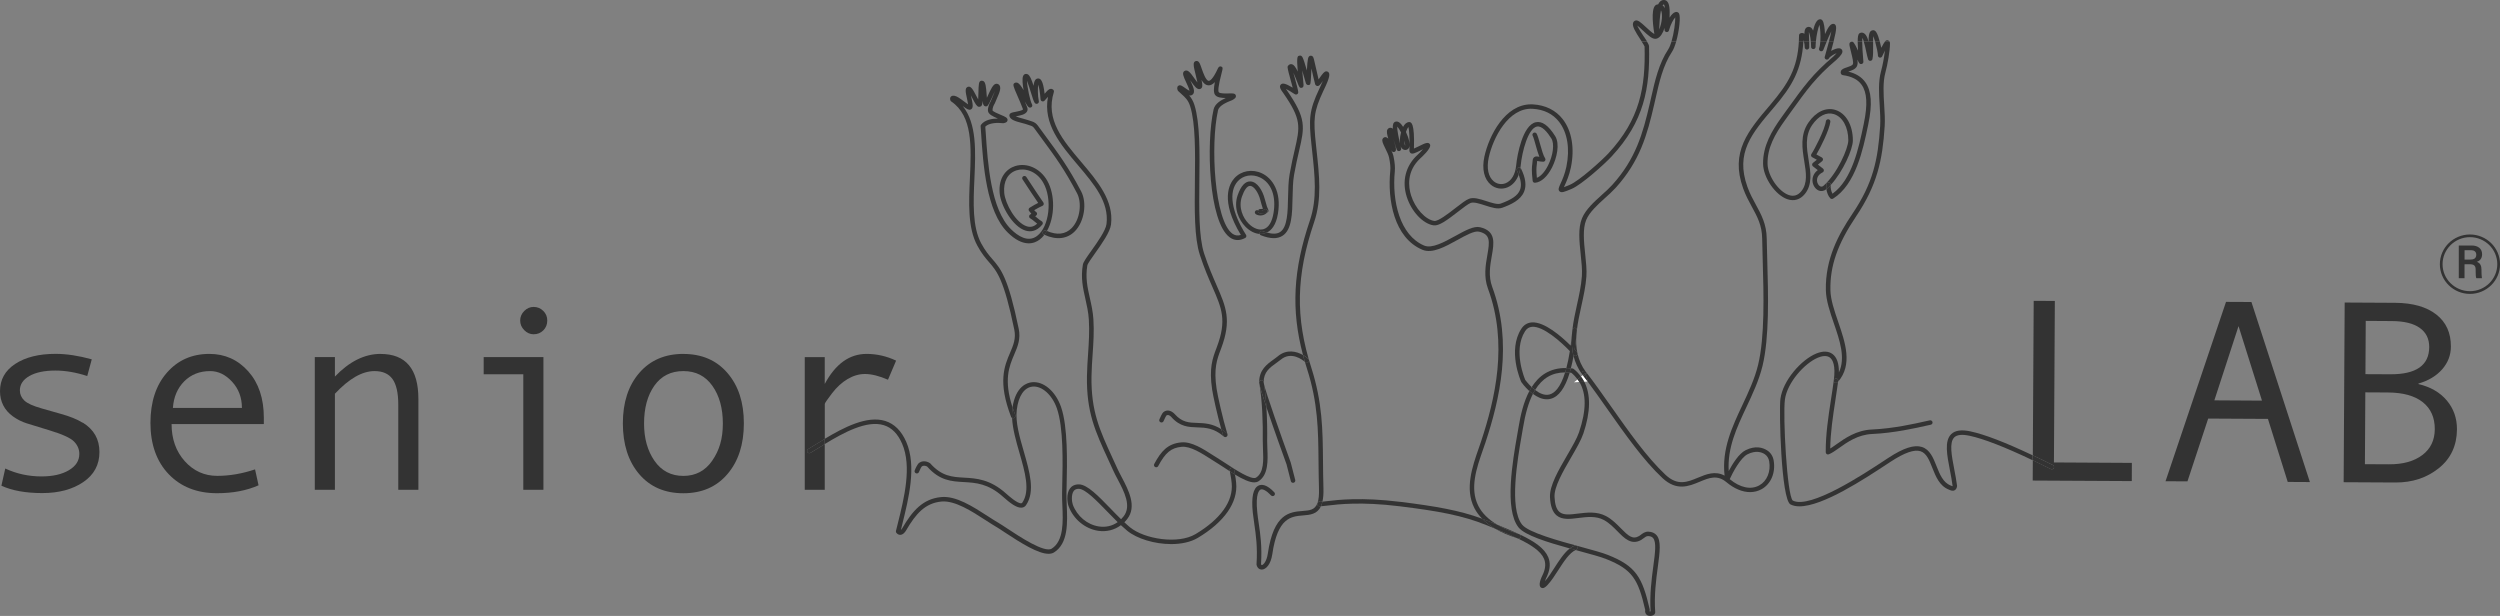 <svg width="207" height="51" viewBox="0 0 207 51" fill="none" xmlns="http://www.w3.org/2000/svg">
<rect x="0" y="0" width="207" height="51" fill="#808080" stroke="none"/>
<g clip-path="url(#clip0_137_291)">
<path d="M130.772 31.632C130.728 31.558 130.677 31.488 130.623 31.417C130.527 31.494 130.432 31.571 130.327 31.655C130.487 31.645 130.633 31.639 130.769 31.628L130.772 31.632Z" fill="white"/>
<path d="M130.908 31.185C131.007 31.32 131.099 31.457 131.177 31.608C131.269 31.601 131.36 31.598 131.456 31.591C131.32 31.41 131.187 31.236 131.054 31.064C131.003 31.105 130.952 31.145 130.905 31.185H130.908Z" fill="white"/>
<path d="M6.847 35.004C6.385 34.719 5.786 34.474 5.052 34.273L3.461 33.82C2.733 33.615 2.251 33.397 2.009 33.158C1.768 32.923 1.645 32.648 1.645 32.329C1.645 31.829 1.911 31.43 2.438 31.131C2.965 30.833 3.678 30.682 4.586 30.682C5.412 30.682 6.293 30.833 7.224 31.135L7.598 29.752C6.5 29.45 5.504 29.299 4.607 29.299C3.216 29.299 2.104 29.577 1.261 30.131C0.418 30.685 0 31.44 0 32.386C0 32.823 0.092 33.215 0.272 33.568C0.452 33.92 0.717 34.222 1.067 34.474C1.418 34.726 1.795 34.92 2.2 35.048C2.604 35.175 3.24 35.373 4.1 35.632C5.168 35.954 5.847 36.266 6.136 36.565C6.425 36.864 6.568 37.203 6.568 37.582C6.568 38.146 6.279 38.595 5.698 38.938C5.117 39.28 4.365 39.448 3.437 39.448C2.37 39.448 1.367 39.23 0.435 38.793L0.116 40.216C1.006 40.626 2.135 40.827 3.502 40.827C4.868 40.827 6.007 40.522 6.898 39.914C7.789 39.307 8.234 38.478 8.234 37.431C8.234 36.897 8.118 36.427 7.887 36.021C7.656 35.618 7.309 35.273 6.847 34.987V35.004Z" fill="#333333"/>
<path d="M17.338 29.303C15.9 29.303 14.727 29.82 13.82 30.857C12.912 31.894 12.457 33.283 12.457 35.028C12.457 36.773 12.963 38.22 13.973 39.267C14.982 40.314 16.315 40.838 17.967 40.838C19.276 40.838 20.425 40.62 21.408 40.183L21.119 38.864C20.045 39.224 19.001 39.401 17.988 39.401C16.927 39.401 16.03 38.999 15.302 38.19C14.575 37.381 14.207 36.354 14.207 35.112H21.846V34.595C21.846 32.991 21.415 31.709 20.555 30.746C19.695 29.783 18.62 29.303 17.338 29.303ZM14.316 33.773C14.381 32.867 14.697 32.132 15.261 31.568C15.826 31.004 16.543 30.726 17.403 30.726C18.073 30.726 18.678 31.021 19.218 31.608C19.759 32.196 20.031 32.917 20.031 33.776H14.316V33.773Z" fill="#333333"/>
<path d="M31.512 29.303C30.186 29.303 28.928 29.93 27.731 31.179V29.564H26.065V40.553H27.731V32.602C28.901 31.35 29.992 30.726 31.012 30.726C31.689 30.726 32.185 30.947 32.501 31.387C32.817 31.827 32.977 32.535 32.977 33.511V40.556H34.643V33.038C34.643 30.548 33.599 29.306 31.512 29.306V29.303Z" fill="#333333"/>
<path d="M40.048 30.99H43.329V40.555H44.995V29.567H40.048V30.99Z" fill="#333333"/>
<path d="M44.182 25.413C43.89 25.413 43.632 25.524 43.407 25.749C43.183 25.974 43.071 26.239 43.071 26.541C43.071 26.843 43.183 27.108 43.407 27.336C43.632 27.564 43.89 27.678 44.182 27.678C44.502 27.678 44.77 27.571 44.988 27.353C45.206 27.135 45.314 26.863 45.314 26.541C45.314 26.219 45.206 25.967 44.985 25.745C44.764 25.524 44.498 25.413 44.182 25.413Z" fill="#333333"/>
<path d="M56.584 29.303C55.054 29.303 53.834 29.83 52.93 30.88C52.025 31.931 51.573 33.32 51.573 35.052C51.573 36.784 52.022 38.197 52.923 39.254C53.824 40.311 55.044 40.841 56.581 40.841C58.118 40.841 59.331 40.311 60.236 39.25C61.14 38.19 61.592 36.79 61.592 35.052C61.592 33.313 61.14 31.941 60.236 30.887C59.331 29.833 58.114 29.306 56.581 29.306L56.584 29.303ZM58.978 38.139C58.393 38.982 57.597 39.405 56.584 39.405C55.571 39.405 54.769 38.989 54.191 38.156C53.613 37.324 53.328 36.294 53.328 35.072C53.328 33.786 53.613 32.739 54.181 31.934C54.752 31.128 55.551 30.726 56.584 30.726C57.618 30.726 58.41 31.135 58.988 31.951C59.566 32.766 59.852 33.807 59.852 35.072C59.852 36.337 59.559 37.297 58.974 38.139H58.978Z" fill="#333333"/>
<path d="M67.11 37.495C67.021 37.549 66.906 37.519 66.855 37.431C66.804 37.344 66.831 37.23 66.919 37.18C67.137 37.052 67.368 36.908 67.613 36.757C67.831 36.623 68.058 36.481 68.293 36.341V33.444C68.293 33.38 68.49 33.092 68.884 32.575C69.279 32.058 69.71 31.662 70.183 31.384C70.656 31.105 71.135 30.967 71.624 30.967C72.158 30.967 72.794 31.125 73.525 31.441L74.198 29.86C73.406 29.487 72.593 29.303 71.75 29.303C70.333 29.303 69.18 30.132 68.289 31.793V29.568H66.634V40.556H68.289V36.777C68.123 36.878 67.96 36.978 67.807 37.072C67.562 37.223 67.327 37.368 67.11 37.495Z" fill="#333333"/>
<path d="M170.141 24.919L168.39 24.909L168.318 37.7C168.845 37.948 169.393 38.213 169.977 38.508C170.069 38.555 170.107 38.666 170.059 38.757C170.011 38.847 169.899 38.884 169.807 38.837C169.284 38.575 168.794 38.337 168.318 38.109L168.308 39.79L176.512 39.834L176.518 38.327L170.066 38.29L170.141 24.919Z" fill="#333333"/>
<path d="M184.314 24.996L179.306 39.847L181.122 39.857L182.838 34.658L187.785 34.685L189.424 39.904L191.259 39.914L186.418 25.006L184.314 24.996ZM183.348 33.151L185.351 27.003L187.292 33.172L183.348 33.148V33.151Z" fill="#333333"/>
<path d="M200.245 31.802V31.759C201.081 31.517 201.734 31.124 202.213 30.577C202.689 30.03 202.931 29.406 202.934 28.705C202.941 27.56 202.536 26.671 201.72 26.037C200.904 25.402 199.772 25.083 198.317 25.073L194.139 25.05L194.054 39.928L198.338 39.951C199.735 39.958 200.928 39.565 201.928 38.77C202.924 37.974 203.427 36.9 203.437 35.551C203.44 34.632 203.162 33.833 202.597 33.162C202.033 32.49 201.248 32.037 200.245 31.799V31.802ZM195.883 26.57L198.042 26.584C199.062 26.59 199.833 26.778 200.357 27.151C200.881 27.523 201.142 28.054 201.139 28.742C201.132 30.252 200.054 31.004 197.909 30.99L195.859 30.98L195.883 26.573V26.57ZM200.568 37.679C199.884 38.196 198.963 38.451 197.8 38.444L195.815 38.434L195.849 32.487L197.709 32.497C198.977 32.504 199.942 32.772 200.609 33.303C201.275 33.833 201.605 34.581 201.601 35.544C201.594 36.451 201.251 37.166 200.568 37.679Z" fill="#333333"/>
<path d="M205.518 21.05C205.518 20.576 205.161 20.328 204.651 20.328H203.587V23.033H204.063V21.879H204.471C204.858 21.879 204.984 22 204.984 22.335V22.399C204.984 22.714 204.994 22.919 205.035 23.033H205.504C205.477 22.879 205.467 22.647 205.467 22.406V22.342C205.467 21.993 205.361 21.781 205.086 21.681C205.31 21.6 205.518 21.426 205.518 21.05ZM204.511 21.496H204.066V20.714H204.59C204.848 20.714 205.035 20.825 205.035 21.09C205.035 21.416 204.807 21.496 204.511 21.496Z" fill="#333333"/>
<path d="M204.512 19.415C203.138 19.415 202.02 20.519 202.02 21.875C202.02 23.231 203.138 24.335 204.512 24.335C205.885 24.335 207.003 23.231 207.003 21.875C207.003 20.519 205.885 19.415 204.512 19.415ZM204.512 24.11C203.264 24.11 202.244 23.107 202.244 21.875C202.244 20.643 203.26 19.637 204.512 19.637C205.763 19.637 206.776 20.64 206.776 21.875C206.776 23.11 205.759 24.11 204.512 24.11Z" fill="#333333"/>
<path d="M83.962 34.616C83.942 34.622 83.918 34.629 83.894 34.629C83.86 34.629 83.826 34.616 83.799 34.599C83.843 35.512 84.125 36.508 84.407 37.482C84.873 39.099 85.315 40.63 84.649 41.617C84.625 41.65 84.605 41.663 84.567 41.67C84.244 41.707 83.534 41.069 83.296 40.858C81.966 39.67 80.828 39.606 79.825 39.549C78.835 39.492 77.979 39.445 77.016 38.358C76.996 38.344 76.541 38.025 76.119 38.314C75.956 38.425 75.799 38.797 75.738 38.952C75.701 39.046 75.748 39.153 75.847 39.19C75.942 39.227 76.051 39.18 76.088 39.086C76.17 38.878 76.286 38.656 76.333 38.616C76.391 38.576 76.456 38.562 76.517 38.562C76.66 38.562 76.772 38.636 76.768 38.63C77.802 39.801 78.774 39.858 79.804 39.915C80.794 39.972 81.817 40.029 83.048 41.13C83.609 41.63 84.183 42.086 84.615 42.033C84.761 42.016 84.88 41.942 84.962 41.818C85.723 40.69 85.257 39.083 84.768 37.378C84.421 36.18 84.064 34.944 84.19 33.928C84.329 32.783 84.802 32.085 85.489 32.011C86.267 31.931 87.12 32.689 87.511 33.817C88.062 35.401 87.998 38.287 87.953 40.197L87.94 40.865C87.933 41.16 87.95 41.496 87.963 41.848C88.021 43.16 88.093 44.791 87.083 45.426C86.485 45.805 84.401 44.422 83.398 43.758C83.109 43.566 82.864 43.405 82.697 43.308C82.422 43.147 82.119 42.952 81.803 42.748C80.566 41.949 79.162 41.039 77.934 41.157C76.418 41.298 75.548 42.291 74.705 43.741C74.667 43.805 74.63 43.848 74.596 43.872L74.705 43.422C75.242 41.267 75.908 38.583 75.038 36.589C74.637 35.673 74.052 35.089 73.294 34.854C71.788 34.387 69.86 35.391 68.286 36.337V36.77C69.833 35.831 71.764 34.767 73.182 35.206C73.838 35.411 74.334 35.911 74.695 36.737C75.514 38.62 74.865 41.234 74.341 43.335L74.185 43.962C74.171 44.016 74.185 44.077 74.219 44.12C74.341 44.275 74.487 44.288 74.558 44.285C74.796 44.268 74.96 44.026 75.021 43.925C75.827 42.539 76.602 41.653 77.962 41.526C79.063 41.429 80.464 42.328 81.589 43.06C81.912 43.268 82.218 43.466 82.497 43.63C82.66 43.724 82.898 43.882 83.18 44.07C84.564 44.986 85.965 45.855 86.821 45.855C86.995 45.855 87.148 45.818 87.273 45.741C88.467 44.993 88.388 43.241 88.327 41.835C88.314 41.489 88.297 41.163 88.303 40.875L88.317 40.207C88.361 38.27 88.426 35.344 87.855 33.699C87.399 32.391 86.406 31.548 85.441 31.649C85.04 31.689 84.102 31.984 83.836 33.726C83.904 33.934 83.976 34.146 84.064 34.374C84.102 34.468 84.054 34.575 83.955 34.612L83.962 34.616Z" fill="#333333"/>
<path d="M67.61 36.757C67.365 36.908 67.134 37.048 66.916 37.179C66.828 37.233 66.8 37.344 66.852 37.431C66.903 37.518 67.018 37.545 67.106 37.495C67.324 37.364 67.559 37.223 67.803 37.072C67.96 36.975 68.123 36.877 68.286 36.777V36.344C68.052 36.485 67.824 36.626 67.606 36.76L67.61 36.757Z" fill="#333333"/>
<path d="M86.359 19.184C86.403 19.094 86.515 19.053 86.607 19.097C86.634 19.11 86.658 19.117 86.685 19.131C87.335 17.986 87.396 16.133 86.695 14.932C86.114 13.935 85.03 13.448 84.057 13.751C83.36 13.969 82.653 14.674 82.772 16.003C82.861 16.996 83.826 18.771 84.924 19.097C85.285 19.204 85.811 19.201 86.305 18.593C86.338 18.55 86.352 18.496 86.342 18.442C86.332 18.389 86.298 18.345 86.25 18.318C86.121 18.248 86.016 18.154 85.9 18.06C85.839 18.009 85.778 17.956 85.713 17.905C85.727 17.895 85.747 17.882 85.778 17.862C85.832 17.828 85.866 17.771 85.869 17.707C85.873 17.644 85.839 17.583 85.784 17.55C85.716 17.506 85.682 17.462 85.635 17.402C86.005 17.18 86.311 17.046 86.315 17.043C86.366 17.02 86.403 16.979 86.417 16.925C86.43 16.872 86.424 16.818 86.393 16.771C86.383 16.758 85.427 15.358 84.982 14.657C84.928 14.569 84.812 14.546 84.724 14.596C84.635 14.65 84.608 14.764 84.666 14.851C85.019 15.409 85.689 16.399 85.961 16.801C85.791 16.885 85.533 17.023 85.254 17.201C85.206 17.231 85.176 17.281 85.169 17.335C85.162 17.389 85.183 17.446 85.22 17.486C85.264 17.53 85.295 17.57 85.325 17.61C85.346 17.637 85.366 17.664 85.393 17.694C85.38 17.711 85.359 17.724 85.302 17.761C85.244 17.795 85.21 17.855 85.21 17.922C85.21 17.986 85.247 18.05 85.305 18.08C85.434 18.151 85.54 18.244 85.655 18.338C85.727 18.399 85.794 18.459 85.876 18.516C85.621 18.761 85.342 18.835 85.036 18.744C84.108 18.469 83.231 16.868 83.15 15.969C83.065 15.026 83.449 14.328 84.173 14.103C84.829 13.898 85.798 14.127 86.373 15.113C87.154 16.452 86.889 18.768 85.869 19.537C85.121 20.1 84.278 19.543 83.704 18.973C82.041 17.328 81.786 13.529 81.62 11.015L81.582 10.488C81.892 10.159 82.629 10.149 83.031 10.2C83.048 10.2 83.068 10.2 83.085 10.2C83.18 10.183 83.401 10.146 83.425 9.958C83.449 9.753 83.238 9.666 82.854 9.505C82.663 9.424 82.222 9.24 82.181 9.143C82.164 8.951 82.29 8.69 82.341 8.609C82.354 8.592 82.368 8.572 82.374 8.552C82.419 8.428 82.483 8.283 82.548 8.139C82.762 7.659 82.983 7.166 82.65 6.968C82.585 6.931 82.51 6.921 82.439 6.944C82.225 7.011 82.058 7.334 81.756 8.005C81.742 8.032 81.728 8.062 81.715 8.092C81.708 8.022 81.705 7.951 81.698 7.887C81.644 7.152 81.606 6.84 81.439 6.723C81.395 6.693 81.293 6.672 81.239 6.686C81.042 6.736 81.028 6.934 81.011 7.756C81.008 7.901 81.004 8.079 80.994 8.233C80.943 8.142 80.896 8.045 80.851 7.968C80.566 7.421 80.396 7.089 80.127 7.193C79.876 7.29 79.951 7.636 80.066 8.156C80.097 8.297 80.141 8.502 80.161 8.643C80.063 8.575 79.933 8.481 79.835 8.408C79.468 8.132 79.209 7.951 79.012 7.928C78.883 7.911 78.784 7.941 78.72 8.018C78.631 8.129 78.676 8.26 78.696 8.314C78.71 8.351 78.733 8.384 78.767 8.404C80.542 9.612 80.426 12.126 80.307 14.791C80.216 16.791 80.124 18.862 80.919 20.332C81.28 21 81.603 21.372 81.888 21.701C82.551 22.466 83.126 23.128 83.983 27.293C84.135 28.034 83.904 28.578 83.636 29.206C83.173 30.283 82.599 31.622 83.721 34.522C83.738 34.562 83.765 34.592 83.799 34.612C83.789 34.371 83.789 34.132 83.816 33.901C83.823 33.844 83.833 33.794 83.84 33.743C83.092 31.438 83.561 30.333 83.979 29.35C84.261 28.695 84.526 28.075 84.35 27.222C83.472 22.963 82.871 22.268 82.174 21.463C81.888 21.134 81.593 20.792 81.249 20.161C80.501 18.778 80.593 16.761 80.681 14.811C80.783 12.559 80.889 10.24 79.716 8.783C80.049 9.028 80.205 9.126 80.355 9.075C80.63 8.985 80.545 8.606 80.43 8.079C80.416 8.025 80.403 7.961 80.389 7.897C80.437 7.981 80.481 8.069 80.518 8.139C80.76 8.606 80.875 8.814 81.045 8.844C81.103 8.851 81.191 8.83 81.236 8.794C81.31 8.73 81.341 8.629 81.358 8.351C81.392 8.653 81.439 8.773 81.582 8.804C81.776 8.847 81.851 8.686 82.092 8.156C82.171 7.988 82.286 7.73 82.388 7.538C82.334 7.689 82.255 7.867 82.201 7.988C82.133 8.136 82.069 8.283 82.021 8.414C81.905 8.582 81.779 8.934 81.803 9.18C81.831 9.465 82.225 9.646 82.626 9.817C82.184 9.817 81.548 9.904 81.232 10.327C81.205 10.361 81.195 10.405 81.195 10.448L81.236 11.046C81.406 13.613 81.664 17.496 83.428 19.241C84.727 20.527 85.652 20.168 86.087 19.835C86.226 19.728 86.356 19.597 86.471 19.446C86.461 19.439 86.451 19.439 86.437 19.433C86.345 19.389 86.305 19.278 86.349 19.188L86.359 19.184Z" fill="#333333"/>
<path d="M83.799 34.599C83.829 34.615 83.86 34.629 83.894 34.629C83.918 34.629 83.938 34.626 83.962 34.615C84.057 34.579 84.108 34.471 84.071 34.377C83.982 34.149 83.911 33.938 83.843 33.73C83.836 33.783 83.826 33.834 83.819 33.887C83.792 34.115 83.789 34.354 83.802 34.599H83.799Z" fill="#333333"/>
<path d="M101.508 36.183C101.508 36.183 101.515 36.179 101.519 36.176C101.498 36.183 101.477 36.19 101.453 36.19C101.471 36.19 101.491 36.19 101.508 36.183Z" fill="#333333"/>
<path d="M104.544 19.144C104.669 19.191 104.782 19.224 104.894 19.254C105.251 19.087 105.649 18.674 105.812 17.704C106.124 15.841 105.332 14.75 104.489 14.351C103.687 13.972 102.772 14.133 102.211 14.75C101.786 15.217 101.008 16.596 102.742 19.452C102.487 19.54 102.256 19.503 102.038 19.345C100.559 18.247 100.206 12.005 100.852 9.139C100.947 8.716 101.606 8.458 102.038 8.286C102.184 8.203 102.381 8.092 102.327 7.904C102.273 7.719 102.075 7.726 101.749 7.736C101.508 7.743 101.005 7.76 100.913 7.632C100.855 7.545 100.848 7.189 101.164 5.991C101.246 5.682 101.277 5.565 101.107 5.508C101.045 5.487 100.93 5.477 100.848 5.652C100.403 6.629 100.155 6.702 100.076 6.692C99.845 6.682 99.611 5.994 99.495 5.665C99.362 5.279 99.305 5.122 99.169 5.065C99.131 5.048 99.06 5.044 99.019 5.054C98.737 5.125 98.822 5.471 99.009 6.226C99.053 6.41 99.114 6.649 99.148 6.833C99.063 6.726 98.968 6.592 98.897 6.491C98.584 6.048 98.336 5.699 98.067 5.883C97.85 6.031 97.992 6.337 98.207 6.8C98.302 7.001 98.468 7.357 98.489 7.518C98.387 7.474 98.217 7.35 98.125 7.286C97.88 7.108 97.717 6.994 97.564 7.105C97.421 7.209 97.486 7.397 97.51 7.468C97.52 7.494 97.534 7.521 97.557 7.541C97.642 7.625 97.727 7.699 97.809 7.773C98.132 8.062 98.387 8.29 98.547 8.803C98.992 10.226 98.965 12.626 98.938 14.948C98.91 17.382 98.883 19.684 99.346 21.097C99.703 22.194 100.066 23.027 100.386 23.758C101.164 25.534 101.589 26.514 100.76 28.725L100.716 28.843C100.41 29.645 100.097 30.477 100.365 32.256C100.44 32.76 100.767 34.263 101.12 35.535C101.27 35.629 101.419 35.736 101.576 35.871C101.61 35.898 101.627 35.938 101.634 35.978C101.634 35.971 101.634 35.965 101.634 35.958C101.229 34.622 100.821 32.766 100.736 32.202C100.478 30.518 100.777 29.732 101.066 28.97L101.11 28.853C101.994 26.504 101.518 25.416 100.729 23.611C100.413 22.886 100.053 22.063 99.699 20.983C99.257 19.623 99.284 17.247 99.308 14.952C99.335 12.602 99.362 10.173 98.9 8.696C98.788 8.344 98.635 8.099 98.462 7.897C98.56 7.917 98.652 7.907 98.734 7.843C99.012 7.632 98.798 7.176 98.547 6.645C98.56 6.665 98.577 6.686 98.591 6.706C98.887 7.122 99.101 7.421 99.349 7.377C99.4 7.367 99.471 7.32 99.502 7.276C99.577 7.166 99.567 6.984 99.485 6.618C99.631 6.87 99.815 7.055 100.059 7.065C100.236 7.078 100.413 6.988 100.59 6.796C100.488 7.313 100.478 7.676 100.607 7.854C100.773 8.082 101.154 8.109 101.494 8.115C101.069 8.307 100.59 8.595 100.484 9.065C99.859 11.844 100.073 18.358 101.814 19.647C102.198 19.932 102.643 19.952 103.102 19.704C103.146 19.681 103.18 19.637 103.194 19.59C103.208 19.54 103.201 19.489 103.17 19.446C101.96 17.529 101.705 15.868 102.49 15.005C102.939 14.509 103.68 14.385 104.329 14.693C105.264 15.136 105.683 16.244 105.445 17.654C105.322 18.389 105.04 18.845 104.629 18.972C104.255 19.087 103.775 18.912 103.381 18.509C102.929 18.049 102.514 17.187 102.834 16.274C103.034 15.704 103.272 15.381 103.517 15.391C103.82 15.405 104.19 15.922 104.357 16.569C104.387 16.683 104.503 17.113 104.55 17.234C104.557 17.251 104.564 17.271 104.571 17.291C104.465 17.301 104.377 17.308 104.353 17.308C104.265 17.304 104.197 17.355 104.173 17.429C104.18 17.429 104.187 17.432 104.193 17.435C104.217 17.449 104.431 17.57 104.656 17.361C104.731 17.294 104.85 17.298 104.921 17.372C104.986 17.439 104.979 17.539 104.921 17.61C104.955 17.593 104.989 17.573 105.009 17.536C105.04 17.486 105.043 17.422 105.016 17.368C105.016 17.368 104.945 17.214 104.904 17.106C104.87 17.009 104.754 16.606 104.724 16.479C104.54 15.771 104.102 15.046 103.537 15.022C103.116 14.995 102.752 15.385 102.483 16.15C102.106 17.221 102.589 18.227 103.116 18.764C103.48 19.137 103.901 19.345 104.306 19.372C104.295 19.335 104.292 19.295 104.306 19.254C104.343 19.16 104.452 19.11 104.547 19.15L104.544 19.144Z" fill="#333333"/>
<path d="M101.895 39.385C101.929 39.569 101.957 39.724 101.984 40.022C102.127 41.496 101.062 42.989 98.989 44.224C97.537 45.09 94.749 44.63 93.57 43.664C93.413 43.536 93.257 43.395 93.097 43.244C93.179 43.164 93.26 43.073 93.332 42.979C94.151 41.932 93.444 40.586 92.873 39.502C92.743 39.254 92.618 39.015 92.516 38.794C92.383 38.498 92.25 38.217 92.128 37.948C91.047 35.599 90.33 34.045 90.377 31.149C90.387 30.534 90.428 29.927 90.469 29.343C90.534 28.41 90.598 27.443 90.534 26.443C90.493 25.796 90.364 25.225 90.238 24.671C90.044 23.805 89.861 22.986 90.031 21.976C90.054 21.839 90.384 21.375 90.676 20.963C91.227 20.187 91.91 19.224 91.992 18.593C92.24 16.616 90.87 14.999 89.541 13.431C88.001 11.616 86.546 9.901 87.26 7.619C87.28 7.555 87.26 7.481 87.212 7.434C87.158 7.38 87.083 7.35 87.008 7.357C86.831 7.364 86.689 7.535 86.495 7.766C86.366 6.635 86.155 6.481 85.93 6.498C85.876 6.501 85.794 6.525 85.727 6.612C85.648 6.712 85.604 6.89 85.58 7.105C85.397 6.535 85.267 6.239 85.091 6.149C85.026 6.115 84.951 6.108 84.887 6.129C84.829 6.145 84.751 6.192 84.707 6.313C84.628 6.521 84.669 6.988 84.754 7.464C84.53 7.082 84.373 6.887 84.214 6.843C84.146 6.823 84.074 6.833 84.023 6.864C83.823 6.968 83.887 7.119 84.254 7.958C84.394 8.276 84.557 8.652 84.707 9.055C84.649 9.156 84.248 9.23 84.074 9.263C83.819 9.31 83.68 9.337 83.608 9.441C83.581 9.481 83.568 9.552 83.578 9.602C83.646 9.928 84.122 10.052 84.584 10.173C84.727 10.21 84.859 10.243 84.965 10.28C85.132 10.341 85.261 10.384 85.359 10.411C85.461 10.441 85.553 10.508 85.621 10.599L86.196 11.384C87.403 13.022 88.13 14.009 89.18 16.002C89.575 16.744 89.466 18.137 88.735 18.885C88.222 19.409 87.515 19.489 86.682 19.123C86.617 19.234 86.549 19.342 86.474 19.439C87.471 19.895 88.368 19.795 89.004 19.144C89.786 18.345 90.024 16.798 89.514 15.835C88.446 13.817 87.712 12.821 86.498 11.169L85.924 10.387C85.811 10.233 85.648 10.116 85.472 10.062C85.38 10.035 85.254 9.995 85.097 9.938C84.985 9.897 84.839 9.857 84.683 9.817C84.54 9.78 84.271 9.71 84.101 9.636C84.118 9.632 84.135 9.629 84.149 9.626C84.482 9.562 84.897 9.485 85.036 9.233C85.077 9.162 85.115 9.042 85.053 8.891C84.989 8.726 84.921 8.562 84.853 8.401C84.999 8.659 85.091 8.807 85.169 8.87C85.24 8.928 85.339 8.924 85.41 8.867C85.482 8.81 85.495 8.709 85.448 8.632C85.298 8.384 85.05 7.219 85.033 6.686C85.138 6.934 85.261 7.34 85.346 7.615C85.489 8.085 85.58 8.38 85.675 8.518C85.726 8.589 85.822 8.619 85.903 8.585C85.985 8.552 86.032 8.464 86.015 8.38C85.917 7.894 85.92 7.307 85.968 7.011C86.032 7.213 86.111 7.605 86.158 8.229C86.165 8.3 86.213 8.364 86.281 8.387C86.349 8.414 86.427 8.394 86.478 8.344C86.583 8.24 86.682 8.122 86.774 8.015C86.345 10.243 87.821 11.985 89.252 13.673C90.588 15.247 91.846 16.734 91.618 18.553C91.55 19.093 90.867 20.053 90.367 20.755C89.939 21.355 89.694 21.708 89.66 21.919C89.476 23 89.667 23.852 89.871 24.755C89.993 25.296 90.119 25.853 90.156 26.47C90.217 27.447 90.156 28.356 90.092 29.323C90.051 29.913 90.01 30.524 90 31.149C89.952 34.129 90.683 35.713 91.785 38.106C91.91 38.374 92.04 38.656 92.172 38.952C92.274 39.18 92.403 39.425 92.539 39.68C93.087 40.72 93.706 41.898 93.032 42.758C92.968 42.841 92.896 42.922 92.825 42.992C92.533 42.711 92.24 42.405 91.951 42.106C90.925 41.049 90.041 40.136 89.357 40.106C88.946 40.093 88.718 40.277 88.599 40.435C88.266 40.885 88.375 41.636 88.477 41.908C88.871 42.979 89.833 43.781 90.921 43.949C91.615 44.053 92.271 43.889 92.811 43.486C92.985 43.65 93.158 43.801 93.328 43.942C94.141 44.61 95.603 45.05 96.976 45.05C97.795 45.05 98.581 44.892 99.179 44.536C101.382 43.221 102.511 41.603 102.354 39.982C102.324 39.666 102.297 39.505 102.259 39.314C102.259 39.307 102.259 39.297 102.256 39.291C102.116 39.207 101.977 39.119 101.834 39.029C101.855 39.166 101.875 39.281 101.892 39.378L101.895 39.385ZM90.982 43.59C90.024 43.442 89.18 42.734 88.83 41.788C88.742 41.546 88.688 40.945 88.902 40.657C88.99 40.536 89.123 40.475 89.303 40.475C89.317 40.475 89.327 40.475 89.34 40.475C89.874 40.499 90.792 41.445 91.683 42.361C91.965 42.654 92.254 42.952 92.543 43.234C92.094 43.553 91.557 43.677 90.982 43.59Z" fill="#333333"/>
<path d="M86.607 19.097C86.515 19.053 86.403 19.093 86.359 19.184C86.314 19.275 86.355 19.385 86.447 19.429C86.457 19.436 86.468 19.436 86.481 19.442C86.556 19.345 86.624 19.241 86.689 19.127C86.661 19.117 86.638 19.107 86.61 19.093L86.607 19.097Z" fill="#333333"/>
<path d="M109.065 41.727C109.065 41.727 109.072 41.697 109.075 41.68C108.868 42.227 108.433 42.264 107.869 42.308C106.794 42.392 105.458 42.499 104.975 45.839C104.88 46.493 104.598 46.785 104.472 46.792C104.448 46.792 104.425 46.745 104.414 46.711C104.503 45.231 104.357 44.228 104.224 43.338C104.176 43.02 104.132 42.714 104.102 42.402C103.942 40.855 104.272 40.583 104.374 40.536C104.557 40.455 104.88 40.637 105.241 41.019C105.312 41.093 105.428 41.096 105.506 41.029C105.581 40.959 105.584 40.845 105.516 40.767C104.887 40.1 104.465 40.09 104.221 40.2C103.762 40.405 103.599 41.16 103.731 42.439C103.765 42.758 103.809 43.066 103.857 43.392C103.986 44.268 104.132 45.261 104.04 46.718C104.04 46.735 104.04 46.755 104.044 46.772C104.112 47.057 104.306 47.161 104.472 47.161C104.479 47.161 104.486 47.161 104.489 47.161C104.816 47.148 105.22 46.745 105.346 45.892C105.788 42.845 106.91 42.758 107.899 42.677C108.477 42.63 109.069 42.58 109.375 41.919C109.327 41.919 109.286 41.919 109.249 41.919C109.147 41.915 109.065 41.831 109.069 41.727H109.065Z" fill="#333333"/>
<path d="M109.259 41.549C109.317 41.549 109.398 41.549 109.497 41.535C109.562 41.254 109.596 40.898 109.582 40.448C109.558 39.663 109.551 38.924 109.545 38.22C109.521 35.592 109.5 33.323 108.572 30.43C107.243 26.288 107.314 22.798 108.814 18.381C109.453 16.495 109.245 14.599 109.007 12.401L108.963 11.991C108.735 9.867 108.763 9.249 109.575 7.521C109.575 7.518 109.579 7.511 109.582 7.507L109.613 7.444C110.126 6.383 110.136 6.105 109.976 5.96C109.935 5.927 109.861 5.9 109.803 5.907C109.65 5.923 109.528 6.074 109.249 6.474C109.228 6.504 109.201 6.538 109.177 6.574C109.106 6.282 109.038 5.967 108.973 5.682C108.79 4.843 108.759 4.739 108.684 4.668C108.633 4.618 108.531 4.598 108.463 4.625C108.314 4.685 108.266 4.806 108.208 5.833C107.882 4.695 107.821 4.567 107.6 4.608C107.43 4.641 107.348 4.655 107.454 5.923C107.27 5.531 107.114 5.333 106.927 5.313C106.872 5.306 106.74 5.313 106.641 5.46C106.617 5.494 106.607 5.534 106.611 5.574C106.628 5.769 106.747 6.199 106.872 6.655C106.93 6.856 106.988 7.075 107.036 7.259C106.39 6.87 106.175 6.87 106.05 7.001C105.876 7.182 106.07 7.467 106.26 7.712C107.78 9.904 107.644 10.488 107.199 12.421C107.076 12.951 106.923 13.612 106.781 14.425C106.679 14.998 106.665 15.676 106.651 16.327C106.628 17.549 106.6 18.811 105.995 19.21C105.737 19.381 105.37 19.388 104.89 19.254C104.836 19.281 104.785 19.301 104.734 19.314C104.595 19.358 104.445 19.372 104.295 19.361C104.312 19.415 104.346 19.462 104.404 19.482C105.186 19.788 105.774 19.798 106.203 19.516C106.971 19.009 106.998 17.71 107.025 16.331C107.039 15.69 107.053 15.029 107.148 14.482C107.291 13.679 107.433 13.052 107.563 12.498C108.025 10.501 108.178 9.827 106.563 7.491C106.526 7.444 106.495 7.4 106.471 7.363C106.614 7.43 106.845 7.561 107.206 7.796C107.267 7.836 107.342 7.836 107.403 7.803C107.464 7.766 107.501 7.699 107.495 7.628C107.478 7.434 107.359 7.004 107.233 6.548C107.182 6.37 107.131 6.178 107.087 6.011C107.219 6.286 107.355 6.642 107.416 6.803C107.569 7.202 107.61 7.309 107.787 7.269C107.851 7.256 107.953 7.202 107.933 7.011C107.882 6.514 107.848 6.131 107.824 5.836C107.862 5.967 107.899 6.101 107.936 6.232L108.127 6.893C108.154 6.981 108.253 7.054 108.338 7.044C108.521 7.024 108.521 6.991 108.562 6.165C108.569 6.027 108.579 5.85 108.589 5.668C108.596 5.695 108.603 5.722 108.606 5.749C108.691 6.142 108.793 6.595 108.892 6.967C108.909 7.038 108.984 7.105 109.055 7.118C109.215 7.148 109.303 7.024 109.534 6.699C109.473 6.846 109.388 7.034 109.276 7.273C109.262 7.303 109.249 7.33 109.239 7.353C108.389 9.152 108.358 9.843 108.593 12.018L108.637 12.428C108.871 14.582 109.075 16.442 108.46 18.25C107.073 22.335 106.893 25.648 107.885 29.383C108.069 29.487 108.222 29.604 108.334 29.712C108.409 29.782 108.409 29.9 108.338 29.974C108.266 30.047 108.147 30.047 108.072 29.98C108.069 29.977 108.055 29.967 108.042 29.95C108.1 30.141 108.154 30.336 108.219 30.531C109.13 33.37 109.15 35.615 109.174 38.209C109.181 38.918 109.188 39.656 109.211 40.445C109.228 40.985 109.188 41.361 109.096 41.623C109.126 41.569 109.181 41.532 109.262 41.532L109.259 41.549Z" fill="#333333"/>
<path d="M104.894 19.255C104.782 19.224 104.669 19.191 104.544 19.144C104.448 19.104 104.34 19.154 104.302 19.248C104.285 19.288 104.289 19.328 104.302 19.365C104.452 19.375 104.601 19.362 104.741 19.318C104.792 19.302 104.843 19.282 104.897 19.258L104.894 19.255Z" fill="#333333"/>
<path d="M128.716 47.003C128.444 47.426 128.185 47.825 127.92 48.127C127.964 47.996 128.029 47.828 128.127 47.634C128.362 47.08 128.382 46.587 128.192 46.13C127.886 45.399 127.063 44.838 125.873 44.268C125.928 44.315 125.955 44.392 125.931 44.466C125.907 44.543 125.833 44.593 125.754 44.593C125.737 44.593 125.717 44.593 125.697 44.583C125.669 44.573 125.646 44.566 125.618 44.556C126.761 45.096 127.577 45.63 127.845 46.268C127.995 46.627 127.974 47.026 127.787 47.476C127.563 47.919 127.345 48.48 127.594 48.651C127.638 48.681 127.682 48.694 127.73 48.694C127.893 48.694 128.049 48.526 128.127 48.446C128.444 48.114 128.743 47.647 129.032 47.197C129.484 46.493 129.953 45.771 130.47 45.54C130.307 45.496 130.147 45.452 129.984 45.405C129.514 45.768 129.11 46.389 128.716 46.999V47.003Z" fill="#333333"/>
<path d="M115.929 41.553C112.703 41.154 110.769 41.388 109.841 41.499C109.708 41.516 109.596 41.529 109.501 41.539C109.467 41.684 109.426 41.811 109.375 41.919C109.507 41.912 109.674 41.892 109.885 41.865C110.799 41.754 112.7 41.526 115.882 41.919C119.013 42.305 121.087 42.667 123.089 43.486L123.262 43.556C123.446 43.63 123.623 43.704 123.8 43.775C123.378 43.526 123.024 43.254 122.732 42.952C120.842 42.254 118.833 41.909 115.926 41.55L115.929 41.553Z" fill="#333333"/>
<path d="M125.768 44.224C125.234 43.972 124.636 43.72 123.976 43.448C124.473 43.744 125.068 43.999 125.768 44.224Z" fill="#333333"/>
<path d="M109.259 41.549C109.177 41.549 109.123 41.586 109.092 41.639C109.086 41.653 109.079 41.666 109.075 41.683C109.072 41.7 109.065 41.713 109.065 41.73C109.065 41.831 109.143 41.918 109.245 41.921C109.283 41.921 109.327 41.921 109.371 41.921C109.422 41.814 109.463 41.686 109.497 41.542C109.398 41.552 109.317 41.559 109.259 41.555V41.549Z" fill="#333333"/>
<path d="M126.825 32.051C126.914 32.135 127.005 32.215 127.107 32.292C127.706 31.309 128.518 30.839 129.593 30.836C129.627 30.722 129.664 30.601 129.698 30.473C128.314 30.447 127.42 31.111 126.825 32.051Z" fill="#333333"/>
<path d="M130.748 35.783C130.575 36.293 130.181 36.974 129.763 37.693C129.042 38.934 128.297 40.216 128.338 41.156C128.372 41.901 128.552 42.398 128.885 42.676C129.344 43.059 130.004 42.978 130.697 42.888C131.408 42.801 132.146 42.707 132.792 43.052C133.237 43.291 133.591 43.65 133.934 43.999C134.498 44.573 135.083 45.17 135.896 44.703C135.947 44.673 136.001 44.633 136.062 44.586C136.195 44.485 136.331 44.375 136.48 44.388C136.664 44.398 136.79 44.449 136.878 44.553C137.16 44.888 137.045 45.767 136.895 46.878C136.756 47.925 136.582 49.228 136.671 50.624C136.637 50.63 136.599 50.63 136.589 50.624C136.589 50.624 136.579 50.6 136.596 50.536C136.603 50.51 136.603 50.48 136.596 50.453C135.984 47.788 135.457 46.872 133.135 45.949C132.666 45.761 131.857 45.543 130.915 45.284C129.072 44.781 126.546 44.093 126.026 43.435C124.942 42.062 125.656 37.991 125.999 36.035C126.04 35.803 126.077 35.595 126.104 35.424C126.295 34.259 126.563 33.33 126.924 32.618C126.818 32.541 126.723 32.46 126.631 32.376C126.149 33.289 125.897 34.39 125.737 35.367C125.71 35.538 125.673 35.743 125.632 35.974C125.251 38.136 124.547 42.163 125.73 43.663C126.251 44.321 128.117 44.898 129.977 45.412C130.106 45.314 130.235 45.23 130.374 45.177C130.473 45.14 130.578 45.187 130.616 45.281C130.653 45.375 130.606 45.482 130.51 45.519C130.493 45.526 130.48 45.536 130.463 45.543C130.582 45.576 130.697 45.606 130.816 45.64C131.745 45.892 132.547 46.11 132.996 46.291C135.165 47.154 135.641 47.966 136.222 50.493C136.178 50.731 136.287 50.855 136.358 50.912C136.436 50.973 136.535 51 136.633 51C136.725 51 136.813 50.976 136.885 50.939C136.997 50.882 137.058 50.785 137.051 50.681C136.953 49.291 137.126 47.983 137.269 46.929C137.436 45.68 137.555 44.777 137.167 44.318C137.014 44.136 136.79 44.036 136.501 44.022C136.205 44.005 135.994 44.177 135.838 44.297C135.794 44.331 135.753 44.365 135.715 44.385C135.178 44.694 134.831 44.375 134.209 43.744C133.866 43.395 133.475 42.995 132.975 42.73C132.22 42.331 131.391 42.435 130.657 42.525C130.017 42.606 129.467 42.673 129.13 42.395C128.879 42.186 128.743 41.774 128.715 41.139C128.678 40.307 129.426 39.015 130.089 37.874C130.517 37.135 130.918 36.441 131.102 35.897C131.707 34.098 131.724 32.665 131.177 31.605C131.044 31.611 130.908 31.618 130.772 31.628C131.36 32.605 131.357 33.974 130.748 35.779V35.783Z" fill="#333333"/>
<path d="M130.29 30.544C130.262 30.524 130.232 30.511 130.198 30.507C130.15 30.5 130.109 30.504 130.065 30.497C130.035 30.618 130.004 30.745 129.97 30.856C130.014 30.86 130.055 30.856 130.099 30.863C130.307 31.027 130.473 31.215 130.619 31.413C130.711 31.336 130.813 31.256 130.905 31.182C130.731 30.947 130.534 30.729 130.29 30.541V30.544Z" fill="#333333"/>
<path d="M130.623 31.417C130.674 31.488 130.728 31.558 130.772 31.632C130.912 31.625 131.044 31.615 131.177 31.608C131.099 31.461 131.007 31.32 130.908 31.186C130.816 31.259 130.718 31.34 130.623 31.417Z" fill="#333333"/>
<path d="M130.623 45.281C130.585 45.187 130.477 45.14 130.381 45.177C130.242 45.23 130.109 45.314 129.984 45.412C130.147 45.455 130.307 45.502 130.47 45.546C130.487 45.539 130.5 45.526 130.517 45.522C130.613 45.485 130.66 45.378 130.623 45.284V45.281Z" fill="#333333"/>
<path d="M136.14 3.078C135.971 2.819 135.644 2.319 135.563 2.114C135.685 2.205 135.879 2.383 136.018 2.514C136.484 2.95 136.79 3.215 137.052 3.215H137.062C137.307 3.209 137.531 3.004 137.708 2.618C137.749 2.527 137.789 2.423 137.823 2.312C137.823 2.373 137.823 2.43 137.823 2.48C137.827 2.571 137.898 2.645 137.99 2.655C138.085 2.665 138.167 2.608 138.19 2.517C138.333 1.994 138.561 1.601 138.711 1.44C138.724 1.822 138.605 2.745 138.401 3.433H138.789C139.04 2.551 139.17 1.386 139.023 1.114C138.993 1.054 138.891 0.99 138.823 0.987C138.609 0.987 138.408 1.185 138.241 1.457C138.269 0.772 138.241 0.279 138.007 0.084C137.915 0.007 137.8 -0.017 137.677 0.007C137.511 0.044 137.388 0.168 137.296 0.359C137.262 0.363 137.228 0.369 137.194 0.376C136.715 0.493 136.81 1.765 136.98 2.816C136.803 2.729 136.47 2.42 136.28 2.242C135.838 1.833 135.573 1.587 135.348 1.728C135.277 1.772 135.229 1.843 135.212 1.926C135.151 2.205 135.416 2.641 135.831 3.276C135.862 3.326 135.899 3.38 135.933 3.43H136.372C136.31 3.329 136.239 3.219 136.144 3.074L136.14 3.078ZM137.762 0.366C137.813 0.399 137.84 0.517 137.857 0.678C137.834 0.631 137.806 0.587 137.772 0.55C137.738 0.51 137.704 0.477 137.664 0.45C137.694 0.403 137.725 0.376 137.762 0.366ZM137.385 2.306C137.398 2.007 137.429 1.322 137.528 0.849C137.684 1.151 137.619 1.903 137.378 2.443C137.378 2.4 137.381 2.353 137.385 2.302V2.306Z" fill="#333333"/>
<path d="M138.139 4.071C137.347 5.266 137.028 6.695 136.715 8.078L136.61 8.541C136.032 11.058 135.437 13.156 133.509 15.294C133.257 15.572 132.955 15.848 132.632 16.136C131.976 16.73 131.296 17.344 130.993 18.066C130.65 18.881 130.769 20.003 130.884 21.09C130.952 21.741 131.017 22.355 130.98 22.869C130.922 23.657 130.745 24.476 130.568 25.265C130.419 25.939 130.273 26.624 130.194 27.302C130.208 27.208 130.286 27.138 130.395 27.144C130.497 27.154 130.572 27.242 130.565 27.339C130.64 26.688 130.786 26.023 130.935 25.342C131.112 24.537 131.296 23.708 131.354 22.892C131.391 22.348 131.326 21.718 131.255 21.05C131.146 20.009 131.034 18.935 131.34 18.207C131.612 17.559 132.258 16.975 132.883 16.408C133.213 16.113 133.523 15.831 133.788 15.539C135.777 13.337 136.385 11.193 136.973 8.625L137.079 8.162C137.381 6.813 137.697 5.413 138.449 4.276C138.575 4.088 138.69 3.782 138.789 3.437H138.401C138.323 3.695 138.235 3.923 138.136 4.074L138.139 4.071Z" fill="#333333"/>
<path d="M130.579 29.169C130.647 29.246 130.636 29.363 130.558 29.427C130.483 29.491 130.375 29.488 130.303 29.42C130.3 29.441 130.296 29.461 130.29 29.481C130.422 30.004 130.647 30.518 131.014 31.015C130.952 30.934 130.966 30.82 131.048 30.759C131.129 30.696 131.248 30.712 131.309 30.793C131.309 30.793 131.309 30.796 131.313 30.8C130.592 29.82 130.443 28.769 130.528 27.672C130.483 28.125 130.436 28.558 130.375 28.957C130.487 29.078 130.558 29.155 130.572 29.172L130.579 29.169Z" fill="#333333"/>
<path d="M125.693 13.881C125.761 13.851 125.836 13.861 125.887 13.905C125.894 13.848 125.904 13.794 125.911 13.737C126.026 12.522 126.533 10.646 127.243 10.482C127.668 10.381 128.134 10.958 128.45 11.462C128.722 11.891 128.603 12.854 128.178 13.697C127.91 14.23 127.577 14.6 127.254 14.724C127.189 14.076 127.216 13.865 127.247 13.626C127.257 13.536 127.271 13.442 127.277 13.328C127.305 13.331 127.335 13.338 127.362 13.341C127.461 13.361 127.6 13.388 127.77 13.391C127.845 13.391 127.906 13.358 127.94 13.294C127.974 13.234 127.971 13.156 127.93 13.099C127.794 12.908 127.641 12.364 127.519 11.928C127.417 11.559 127.325 11.24 127.237 11.072C127.189 10.982 127.077 10.948 126.985 10.995C126.893 11.042 126.856 11.153 126.907 11.243C126.978 11.378 127.07 11.707 127.158 12.029C127.254 12.368 127.352 12.717 127.458 12.982C127.451 12.982 127.441 12.979 127.434 12.979C127.288 12.952 127.148 12.925 127.033 13.012C126.931 13.089 126.91 13.213 126.903 13.297C126.897 13.408 126.886 13.495 126.873 13.579C126.839 13.855 126.805 14.11 126.903 14.969C126.914 15.069 126.995 15.143 127.107 15.133C127.617 15.086 128.127 14.623 128.511 13.861C128.916 13.059 129.168 11.905 128.766 11.267C128.205 10.374 127.675 10.005 127.155 10.123C126.084 10.371 125.622 12.791 125.537 13.704C125.465 14.438 125.149 14.976 124.666 15.17C124.333 15.304 123.966 15.247 123.684 15.016C123.228 14.643 123.079 13.925 123.266 13.052C123.616 11.428 124.894 8.898 126.893 9.008C127.835 9.062 128.576 9.424 129.093 10.089C129.783 10.975 130.004 12.324 129.698 13.797C129.569 14.425 129.355 14.892 129.215 15.2C129.069 15.523 128.987 15.697 129.127 15.838C129.28 15.989 129.504 15.905 130.136 15.637C130.963 15.288 132.863 13.579 133.444 12.952C136.14 10.045 136.626 7.31 136.541 3.84C136.541 3.749 136.477 3.622 136.368 3.44H135.93C136.045 3.618 136.157 3.8 136.171 3.85C136.256 7.23 135.783 9.888 133.172 12.703C132.622 13.294 130.759 14.972 129.99 15.298C129.875 15.348 129.654 15.442 129.494 15.496C129.514 15.449 129.538 15.398 129.559 15.351C129.705 15.026 129.929 14.536 130.068 13.871C130.395 12.294 130.15 10.834 129.392 9.864C128.814 9.122 127.957 8.7 126.92 8.642C126.869 8.642 126.818 8.639 126.767 8.639C124.626 8.639 123.289 11.21 122.905 12.979C122.688 13.992 122.885 14.838 123.449 15.304C123.84 15.627 124.35 15.704 124.813 15.516C125.241 15.341 125.56 14.972 125.747 14.472C125.703 14.361 125.666 14.254 125.605 14.133C125.56 14.043 125.598 13.932 125.693 13.888V13.881Z" fill="#333333"/>
<path d="M125.618 44.563C125.078 44.308 124.462 44.049 123.8 43.777C124.31 44.076 124.915 44.338 125.618 44.563Z" fill="#333333"/>
<path d="M125.768 44.224C125.802 44.24 125.839 44.257 125.873 44.274C125.856 44.257 125.833 44.247 125.809 44.24C125.795 44.237 125.782 44.23 125.768 44.227V44.224Z" fill="#333333"/>
<path d="M123.405 43.214C123.599 43.294 123.789 43.372 123.973 43.446C123.239 43.009 122.715 42.496 122.409 41.892C121.671 40.442 122.263 38.75 122.783 37.257C122.858 37.045 122.929 36.837 122.997 36.636C124.167 33.088 125.285 28.42 123.555 23.755C123.225 22.866 123.381 21.973 123.521 21.184C123.708 20.127 123.881 19.127 122.552 18.815C122.038 18.691 121.321 19.083 120.495 19.54C119.591 20.04 118.564 20.604 117.925 20.335C115.902 19.486 115.246 16.633 115.491 14.183C115.521 13.864 115.491 13.482 115.389 12.978C115.355 12.8 115.273 12.599 115.181 12.405C115.198 12.435 115.215 12.465 115.232 12.495C115.27 12.562 115.348 12.596 115.426 12.586C115.504 12.572 115.565 12.515 115.579 12.438C115.61 12.284 115.535 12.052 115.406 11.653C115.392 11.609 115.375 11.555 115.358 11.502C115.447 11.75 115.531 12.015 115.579 12.163L115.65 12.384C115.681 12.478 115.776 12.529 115.875 12.505C115.97 12.482 116.031 12.391 116.014 12.294C116.004 12.24 115.994 12.18 115.977 12.113C116.072 12.368 116.245 12.411 116.337 12.418C116.477 12.425 116.592 12.361 116.657 12.243C116.8 11.975 116.636 11.401 116.412 10.928C116.48 10.72 116.558 10.579 116.616 10.515C116.687 10.76 116.735 11.495 116.698 12.478C116.698 12.542 116.745 12.643 116.8 12.68C116.956 12.78 117.17 12.68 117.639 12.445C117.694 12.418 117.758 12.388 117.823 12.354C117.666 12.535 117.473 12.737 117.361 12.831C116.388 13.73 116.065 14.989 116.477 16.291C116.864 17.513 117.819 18.533 118.703 18.66C119.142 18.724 119.791 18.254 120.726 17.529C121.134 17.214 121.556 16.885 121.77 16.804C122.028 16.707 122.501 16.858 122.956 17.006C123.494 17.18 124 17.341 124.381 17.204C125.115 16.939 125.907 16.573 126.193 15.875C126.404 15.365 126.322 14.74 125.945 13.969C125.931 13.942 125.914 13.921 125.89 13.905C125.86 14.106 125.812 14.294 125.751 14.469C125.948 14.982 125.989 15.402 125.85 15.737C125.666 16.187 125.19 16.519 124.255 16.858C123.993 16.952 123.528 16.801 123.075 16.653C122.531 16.479 122.021 16.311 121.637 16.459C121.369 16.559 120.964 16.875 120.498 17.237C119.934 17.677 119.081 18.335 118.761 18.295C118.023 18.187 117.177 17.258 116.837 16.18C116.623 15.499 116.436 14.19 117.612 13.103C117.622 13.092 118.578 12.26 118.401 11.951C118.265 11.716 117.969 11.867 117.473 12.113C117.354 12.173 117.194 12.25 117.075 12.3C117.14 10.129 116.844 10.116 116.681 10.106C116.473 10.112 116.3 10.27 116.177 10.505C116.137 10.441 116.096 10.384 116.058 10.334C115.994 10.253 115.8 10.008 115.559 10.072C115.365 10.119 115.304 10.31 115.324 10.659C115.239 10.585 115.151 10.562 115.045 10.589C114.974 10.609 114.916 10.656 114.879 10.723C114.794 10.877 114.841 11.119 114.954 11.478C114.773 11.314 114.678 11.351 114.62 11.371C114.552 11.394 114.501 11.441 114.474 11.508C114.406 11.669 114.501 11.874 114.702 12.284C114.828 12.542 114.974 12.838 115.018 13.056C115.113 13.525 115.144 13.871 115.113 14.153C114.875 16.549 115.426 19.694 117.775 20.681C118.584 21.023 119.649 20.436 120.675 19.869C121.369 19.486 122.083 19.09 122.463 19.181C123.412 19.405 123.354 19.973 123.15 21.131C123.011 21.922 122.837 22.909 123.201 23.893C124.894 28.45 123.789 33.041 122.64 36.532C122.576 36.73 122.504 36.935 122.429 37.146C121.913 38.629 121.267 40.479 122.076 42.066C122.239 42.388 122.463 42.684 122.732 42.962C122.899 43.023 123.065 43.083 123.232 43.15L123.405 43.221V43.214ZM116.354 12.049C116.32 12.029 116.276 11.891 116.279 11.649C116.347 11.894 116.347 12.029 116.354 12.049ZM116.007 10.958C115.95 11.18 115.916 11.401 115.909 11.559C115.902 11.669 115.905 11.77 115.912 11.854L115.905 11.831C115.831 11.495 115.674 10.77 115.688 10.481C115.766 10.559 115.885 10.723 116.004 10.958H116.007Z" fill="#333333"/>
<path d="M125.751 44.596C125.829 44.596 125.904 44.546 125.928 44.469C125.951 44.395 125.928 44.318 125.87 44.271C125.836 44.254 125.798 44.237 125.764 44.22C125.064 43.999 124.469 43.74 123.973 43.445C123.786 43.368 123.599 43.291 123.405 43.214L123.232 43.143C123.065 43.076 122.899 43.016 122.732 42.955C123.024 43.254 123.378 43.529 123.799 43.777C124.462 44.049 125.078 44.308 125.618 44.563C125.645 44.573 125.669 44.58 125.696 44.59C125.713 44.596 125.734 44.6 125.754 44.6L125.751 44.596Z" fill="#333333"/>
<path d="M125.693 13.881C125.601 13.925 125.561 14.036 125.605 14.126C125.663 14.247 125.703 14.354 125.748 14.465C125.812 14.294 125.86 14.106 125.887 13.901C125.833 13.861 125.758 13.848 125.693 13.878V13.881Z" fill="#333333"/>
<path d="M101.124 35.535C100.382 35.065 99.726 35.038 99.135 35.018C98.458 34.998 97.874 34.978 97.258 34.276C97.248 34.263 97.142 34.149 96.986 34.068C96.748 33.947 96.51 33.971 96.32 34.135C96.225 34.216 96.092 34.501 95.997 34.726C95.956 34.82 96.004 34.928 96.099 34.968C96.194 35.008 96.303 34.964 96.344 34.87C96.422 34.686 96.534 34.454 96.568 34.414C96.741 34.266 96.956 34.495 96.979 34.521C97.704 35.344 98.428 35.364 99.128 35.387C99.805 35.407 100.505 35.431 101.334 36.146C101.334 36.146 101.338 36.146 101.341 36.146C101.314 36.122 101.29 36.095 101.277 36.059C101.226 35.891 101.175 35.713 101.124 35.532V35.535Z" fill="#333333"/>
<path d="M101.597 36.13C101.597 36.13 101.604 36.119 101.607 36.112C101.6 36.123 101.593 36.13 101.586 36.14C101.586 36.14 101.593 36.137 101.597 36.133V36.13Z" fill="#333333"/>
<path d="M101.124 35.535C101.175 35.716 101.226 35.894 101.277 36.062C101.287 36.099 101.311 36.129 101.341 36.149C101.375 36.176 101.413 36.193 101.457 36.193C101.477 36.193 101.501 36.186 101.521 36.179C101.531 36.176 101.542 36.169 101.552 36.163C101.565 36.156 101.576 36.146 101.586 36.136C101.593 36.129 101.599 36.119 101.606 36.109C101.613 36.099 101.62 36.089 101.627 36.075C101.63 36.065 101.633 36.055 101.637 36.042C101.637 36.032 101.64 36.018 101.64 36.008C101.64 35.995 101.64 35.985 101.64 35.971C101.633 35.931 101.616 35.894 101.582 35.864C101.426 35.73 101.277 35.626 101.127 35.528L101.124 35.535Z" fill="#333333"/>
<path d="M104.652 31.796C104.646 31.749 104.639 31.699 104.629 31.655C104.629 31.659 104.629 31.662 104.629 31.665C104.629 31.689 104.639 31.739 104.652 31.8V31.796Z" fill="#333333"/>
<path d="M104.262 31.699C104.517 33.099 104.581 35.095 104.557 36.495C104.554 36.696 104.564 36.925 104.574 37.166C104.615 38.089 104.663 39.133 104.003 39.546C103.633 39.781 102.181 38.821 101.562 38.411C101.365 38.28 101.198 38.17 101.083 38.102C100.896 37.992 100.692 37.861 100.478 37.72C99.628 37.173 98.669 36.549 97.812 36.629C96.68 36.733 96.133 37.367 95.569 38.421C95.521 38.512 95.555 38.623 95.647 38.67C95.739 38.717 95.851 38.683 95.898 38.593C96.5 37.465 96.976 37.079 97.846 36.995C98.577 36.931 99.516 37.539 100.274 38.025C100.495 38.166 100.702 38.3 100.892 38.415C101.001 38.478 101.161 38.586 101.351 38.71C101.515 38.817 101.674 38.921 101.834 39.025C101.831 38.999 101.827 38.975 101.821 38.945C101.807 38.844 101.875 38.75 101.977 38.737C102.082 38.72 102.174 38.791 102.188 38.895C102.212 39.062 102.235 39.183 102.252 39.291C102.881 39.67 103.446 39.942 103.854 39.942C103.983 39.942 104.098 39.915 104.194 39.854C105.033 39.328 104.979 38.116 104.938 37.146C104.928 36.914 104.918 36.693 104.921 36.498C104.935 35.693 104.921 34.689 104.857 33.713C104.52 32.709 104.268 31.897 104.255 31.686C104.255 31.689 104.255 31.692 104.255 31.696L104.262 31.699Z" fill="#333333"/>
<path d="M101.98 38.743C101.878 38.757 101.807 38.85 101.824 38.951C101.827 38.981 101.831 39.005 101.838 39.032C101.98 39.122 102.123 39.209 102.259 39.294C102.239 39.186 102.218 39.065 102.195 38.897C102.181 38.797 102.086 38.723 101.984 38.74L101.98 38.743Z" fill="#333333"/>
<path d="M149.43 3.917C149.43 4.018 149.511 4.101 149.613 4.105C149.715 4.105 149.8 4.024 149.804 3.924C149.804 3.742 149.804 3.585 149.8 3.434H149.362C149.403 3.568 149.433 3.726 149.43 3.917Z" fill="#333333"/>
<path d="M151.925 2.013C151.905 1.996 151.881 1.986 151.854 1.98C151.599 1.923 151.388 2.205 151.109 2.822C151.092 2.332 151.021 1.869 150.912 1.711C150.844 1.607 150.752 1.594 150.705 1.594C150.419 1.594 150.239 2.033 150.123 2.533C150.086 2.446 150.042 2.372 149.991 2.322C149.909 2.241 149.828 2.225 149.77 2.225C149.678 2.225 149.596 2.258 149.535 2.319C149.437 2.419 149.409 2.57 149.406 2.799C149.399 2.792 149.389 2.789 149.382 2.782C149.277 2.718 149.161 2.715 149.059 2.768C148.998 2.799 148.961 2.862 148.961 2.929C148.961 3.104 148.954 3.272 148.944 3.433H149.314C149.314 3.393 149.321 3.356 149.324 3.312C149.338 3.346 149.348 3.393 149.358 3.433H149.797C149.797 3.349 149.794 3.262 149.79 3.185C149.783 2.98 149.773 2.755 149.773 2.651C149.834 2.778 149.906 3.057 149.936 3.433H150.354C150.409 2.872 150.548 2.285 150.65 2.054C150.718 2.335 150.759 2.943 150.725 3.433H151.252C151.368 3.154 151.51 2.822 151.633 2.594C151.599 2.792 151.534 3.074 151.439 3.433H151.823C152.116 2.288 152.051 2.114 151.918 2.013H151.925Z" fill="#333333"/>
<path d="M150.627 3.991C150.586 4.085 150.63 4.192 150.725 4.232C150.817 4.273 150.929 4.229 150.97 4.135C151.014 4.031 151.065 3.903 151.119 3.763C151.153 3.675 151.201 3.558 151.252 3.434H150.725C150.708 3.658 150.678 3.863 150.623 3.991H150.627Z" fill="#333333"/>
<path d="M149.957 3.88C149.957 3.981 150.038 4.065 150.144 4.065C150.246 4.065 150.331 3.984 150.331 3.88C150.331 3.739 150.341 3.588 150.358 3.434H149.94C149.953 3.571 149.96 3.719 149.96 3.877L149.957 3.88Z" fill="#333333"/>
<path d="M131.021 31.017C131.021 31.017 131.045 31.051 131.059 31.065C131.062 31.065 131.065 31.058 131.069 31.055C131.052 31.044 131.034 31.031 131.021 31.014V31.017Z" fill="#333333"/>
<path d="M146.605 8.648C144.731 10.843 143.253 12.575 144.33 15.592C144.541 16.18 144.803 16.663 145.058 17.13C145.507 17.952 145.894 18.663 145.908 19.754C145.915 20.298 145.935 20.902 145.952 21.54C146.034 24.362 146.136 27.876 145.571 30.208C145.289 31.373 144.769 32.477 144.269 33.544C143.423 35.34 142.552 37.196 142.794 39.381C142.008 38.961 141.284 39.267 140.584 39.555C139.724 39.914 138.908 40.253 137.905 39.314C136.358 37.867 134.828 35.692 133.349 33.591C132.635 32.578 131.962 31.621 131.32 30.799C131.371 30.873 131.361 30.967 131.299 31.031C131.361 31.222 131.415 31.393 131.479 31.591C131.473 31.591 131.466 31.591 131.456 31.591C131.962 32.269 132.489 33.017 133.04 33.8C134.529 35.917 136.069 38.105 137.647 39.579C138.826 40.683 139.836 40.263 140.73 39.891C141.512 39.565 142.185 39.283 142.957 39.931C143.596 40.468 144.279 40.747 144.908 40.747C145.245 40.747 145.568 40.666 145.86 40.505C146.639 40.072 147.03 39.139 146.86 38.129C146.802 37.776 146.605 37.471 146.319 37.29C145.962 37.062 145.36 36.87 144.538 37.276C143.98 37.552 143.45 38.411 143.137 39.002C143.021 37.068 143.797 35.427 144.609 33.695C145.119 32.611 145.646 31.49 145.938 30.292C146.513 27.913 146.411 24.372 146.329 21.526C146.312 20.892 146.295 20.291 146.285 19.747C146.268 18.566 145.84 17.781 145.388 16.952C145.139 16.498 144.884 16.025 144.684 15.465C143.678 12.649 145.024 11.068 146.9 8.87C148.386 7.128 149.192 5.759 149.318 3.43H148.947C148.825 5.655 148.073 6.92 146.605 8.645V8.648ZM144.704 37.609C145.371 37.283 145.84 37.424 146.115 37.602C146.309 37.726 146.448 37.948 146.489 38.193C146.632 39.045 146.312 39.83 145.673 40.186C144.976 40.575 144.086 40.388 143.222 39.673C143.463 39.139 144.116 37.897 144.704 37.609Z" fill="#333333"/>
<path d="M151.221 15.257C151.238 15.157 151.33 15.093 151.435 15.106C151.534 15.123 151.602 15.217 151.588 15.314C152.608 14.2 153.417 12.361 153.417 11.623C153.417 10.361 152.846 9.367 151.959 9.099C151.187 8.864 150.358 9.253 149.742 10.143C149.039 11.163 149.226 12.324 149.392 13.344C149.545 14.284 149.688 15.17 149.151 15.831C148.869 16.177 148.522 16.288 148.117 16.15C147.257 15.858 146.37 14.553 146.353 13.559C146.333 12.254 146.927 11.156 147.825 9.914L148.236 9.34C149.644 7.38 150.351 6.394 152.051 4.957C152.469 4.571 152.605 4.35 152.537 4.169C152.52 4.122 152.459 4.007 152.282 3.997C152.119 3.984 151.857 4.081 151.616 4.216C151.701 3.914 151.769 3.658 151.826 3.434H151.442C151.357 3.756 151.252 4.135 151.123 4.585L151.089 4.702C151.061 4.793 151.109 4.89 151.201 4.924C151.289 4.957 151.391 4.92 151.435 4.833C151.51 4.685 151.843 4.491 152.071 4.404C152.013 4.471 151.928 4.561 151.803 4.679C150.076 6.142 149.362 7.139 147.934 9.122L147.522 9.696C146.71 10.824 145.962 12.072 145.982 13.562C145.999 14.704 146.999 16.157 147.998 16.496C148.553 16.684 149.062 16.526 149.443 16.059C150.082 15.271 149.919 14.261 149.759 13.284C149.596 12.28 149.43 11.247 150.048 10.347C150.575 9.589 151.228 9.257 151.847 9.448C152.564 9.666 153.043 10.539 153.04 11.619C153.04 12.284 152.112 14.398 150.99 15.378C150.902 15.455 150.817 15.472 150.728 15.435C150.575 15.368 150.453 15.157 150.446 14.942C150.443 14.781 150.497 14.479 150.915 14.271C150.973 14.244 151.01 14.187 151.017 14.126C151.024 14.062 150.997 14.002 150.949 13.962L150.524 13.63L150.878 13.341C150.925 13.304 150.949 13.244 150.946 13.183C150.939 13.123 150.905 13.069 150.851 13.039L150.399 12.79C150.732 12.233 151.473 10.76 151.554 10.079C151.565 9.978 151.493 9.887 151.391 9.874C151.286 9.871 151.197 9.934 151.184 10.035C151.106 10.73 150.184 12.475 149.987 12.747C149.957 12.79 149.943 12.844 149.957 12.895C149.967 12.945 150.001 12.992 150.048 13.015L150.433 13.227L150.11 13.489C150.065 13.525 150.042 13.576 150.042 13.633C150.042 13.687 150.069 13.74 150.113 13.774L150.511 14.086C150.222 14.304 150.062 14.61 150.072 14.948C150.082 15.308 150.29 15.647 150.579 15.771C150.796 15.865 151.027 15.821 151.221 15.663C151.197 15.512 151.194 15.368 151.214 15.254L151.221 15.257Z" fill="#333333"/>
<path d="M131.299 31.031C131.299 31.031 131.286 31.048 131.275 31.055C131.241 31.078 131.204 31.088 131.167 31.088C131.133 31.088 131.099 31.075 131.068 31.055C131.065 31.055 131.061 31.061 131.058 31.065C131.19 31.236 131.323 31.41 131.459 31.592C131.466 31.592 131.473 31.592 131.483 31.592C131.418 31.394 131.364 31.219 131.303 31.031H131.299Z" fill="#333333"/>
<path d="M131.054 30.759C130.973 30.82 130.959 30.934 131.02 31.014C131.034 31.031 131.051 31.044 131.068 31.055C131.133 31.004 131.19 30.954 131.258 30.9C131.272 30.947 131.286 30.984 131.299 31.028C131.36 30.964 131.371 30.87 131.32 30.796C131.32 30.796 131.32 30.793 131.316 30.789C131.255 30.709 131.136 30.692 131.054 30.756V30.759Z" fill="#333333"/>
<path d="M131.068 31.054C131.099 31.075 131.133 31.088 131.167 31.088C131.204 31.088 131.245 31.078 131.276 31.054C131.286 31.048 131.289 31.038 131.299 31.031C131.286 30.987 131.272 30.947 131.258 30.903C131.191 30.957 131.133 31.007 131.068 31.058V31.054Z" fill="#333333"/>
<path d="M155.512 3.003C155.42 2.742 155.304 2.5 155.097 2.5C155.019 2.5 154.944 2.53 154.886 2.587C154.75 2.725 154.72 2.997 154.716 3.433H155.09C155.09 3.269 155.097 3.107 155.114 2.993C155.158 3.104 155.209 3.258 155.257 3.433H155.641C155.573 3.191 155.515 3.007 155.515 3.003H155.512Z" fill="#333333"/>
<path d="M153.846 4.192C153.513 3.497 153.445 3.403 153.261 3.47C153.081 3.53 153.129 3.732 153.156 3.853C153.193 4.02 153.234 4.175 153.268 4.319C153.38 4.776 153.482 5.172 153.414 5.319C153.363 5.43 153.112 5.514 152.928 5.574C152.7 5.652 152.5 5.715 152.432 5.876C152.408 5.93 152.391 6.014 152.435 6.115C152.462 6.172 152.517 6.212 152.581 6.222C153.319 6.323 153.829 6.581 154.142 7.021C154.591 7.648 154.652 8.665 154.325 10.223L154.295 10.37C153.917 12.179 153.356 14.888 151.728 16.039C151.619 15.841 151.551 15.525 151.585 15.324C151.585 15.324 151.585 15.321 151.585 15.317C151.473 15.441 151.357 15.556 151.242 15.66C151.235 15.663 151.232 15.666 151.225 15.67C151.269 15.948 151.381 16.25 151.548 16.418C151.609 16.482 151.708 16.492 151.782 16.445C153.656 15.27 154.261 12.364 154.662 10.441L154.693 10.293C155.039 8.632 154.961 7.521 154.448 6.806C154.135 6.37 153.669 6.081 153.033 5.93C153.04 5.93 153.044 5.927 153.05 5.927C153.316 5.84 153.642 5.732 153.761 5.47C153.822 5.333 153.826 5.162 153.792 4.94C153.965 5.292 153.982 5.296 154.091 5.303C154.149 5.309 154.227 5.272 154.261 5.215C154.281 5.182 154.291 5.145 154.288 5.108C154.285 5.024 154.274 4.896 154.261 4.745C154.237 4.46 154.189 3.856 154.189 3.437H153.815C153.815 3.631 153.826 3.876 153.846 4.192Z" fill="#333333"/>
<path d="M154.716 3.447C154.716 3.447 154.716 3.437 154.713 3.434H154.318C154.403 3.699 154.475 4.044 154.512 4.222C154.567 4.481 154.618 4.726 154.679 4.91C154.706 4.991 154.788 5.051 154.866 5.038C154.951 5.034 155.022 4.974 155.039 4.894C155.104 4.605 155.097 4.195 155.093 3.799C155.093 3.692 155.093 3.564 155.093 3.437H154.72C154.72 3.437 154.72 3.444 154.72 3.45L154.716 3.447Z" fill="#333333"/>
<path d="M154.125 2.702C154.067 2.702 153.975 2.735 153.938 2.775C153.856 2.863 153.815 3.047 153.819 3.43H154.193C154.193 3.316 154.193 3.212 154.203 3.135C154.244 3.198 154.285 3.306 154.325 3.43H154.72C154.597 3.007 154.434 2.698 154.132 2.698L154.125 2.702Z" fill="#333333"/>
<path d="M156.314 3.336C156.229 3.319 156.165 3.336 156.076 3.433H156.443C156.403 3.369 156.348 3.342 156.314 3.336Z" fill="#333333"/>
<path d="M163.171 35.72C162.413 35.559 161.89 35.629 161.563 35.945C160.982 36.505 161.21 37.686 161.454 38.938C161.536 39.368 161.621 39.807 161.675 40.23C161.675 40.244 161.669 40.254 161.669 40.261C161.638 40.254 161.594 40.234 161.567 40.22L161.505 40.194C160.88 39.949 160.611 39.264 160.346 38.599C160.078 37.921 159.799 37.217 159.129 37.008C158.486 36.807 157.609 37.092 156.362 37.908L155.988 38.153C154.315 39.257 149.868 42.184 148.44 41.445C147.968 41.029 147.614 34.451 147.791 33.082C147.975 31.689 149.413 30.071 150.531 29.611C150.824 29.491 151.232 29.393 151.514 29.605C151.752 29.786 152.003 30.259 151.837 31.498C151.85 31.397 151.939 31.323 152.047 31.34C152.149 31.353 152.221 31.444 152.211 31.548C152.211 31.565 152.204 31.582 152.204 31.598C153.407 30.175 152.795 28.387 152.204 26.655C151.881 25.715 151.575 24.826 151.558 24.017C151.517 22.02 152.153 20.198 153.679 17.925C155.434 15.314 155.869 13.284 156.052 10.451C156.086 9.911 156.052 9.33 156.012 8.713C155.954 7.77 155.893 6.796 156.11 6.008C156.294 5.34 156.491 4.209 156.491 3.591C156.491 3.518 156.474 3.471 156.45 3.434H156.083C156.005 3.524 155.913 3.682 155.774 3.957C155.736 3.776 155.689 3.591 155.644 3.434H155.26C155.379 3.867 155.488 4.4 155.491 4.558C155.485 4.608 155.495 4.659 155.529 4.702C155.593 4.783 155.709 4.796 155.791 4.732C155.828 4.702 155.831 4.699 155.899 4.548C155.964 4.407 156.022 4.286 156.073 4.189C156.008 4.759 155.876 5.451 155.746 5.914C155.515 6.76 155.576 7.763 155.638 8.736C155.675 9.34 155.709 9.911 155.678 10.428C155.495 13.26 155.087 15.167 153.367 17.721C152.255 19.372 151.126 21.413 151.181 24.024C151.198 24.889 151.527 25.846 151.844 26.772C152.33 28.185 152.829 29.642 152.262 30.83C152.268 30.091 152.092 29.585 151.738 29.316C151.402 29.064 150.936 29.048 150.385 29.273C149.151 29.779 147.621 31.498 147.417 33.035C147.298 33.944 147.468 41.358 148.253 41.767C148.461 41.875 148.712 41.925 148.995 41.925C150.936 41.925 154.403 39.64 156.192 38.462L156.566 38.217C157.698 37.478 158.5 37.2 159.013 37.361C159.517 37.519 159.748 38.109 159.996 38.737C160.275 39.438 160.588 40.237 161.363 40.539L161.41 40.559C161.519 40.606 161.686 40.68 161.845 40.593C161.951 40.536 162.019 40.425 162.043 40.264C162.043 40.247 162.043 40.23 162.043 40.214C161.988 39.774 161.9 39.314 161.815 38.871C161.594 37.72 161.383 36.633 161.818 36.21C162.043 35.992 162.471 35.951 163.083 36.082C164.263 36.334 166.02 37.022 168.305 38.109V37.7C166.071 36.643 164.341 35.971 163.161 35.72H163.171Z" fill="#333333"/>
<path d="M170.056 38.756C170.103 38.666 170.066 38.555 169.974 38.508C169.389 38.216 168.842 37.951 168.315 37.699V38.109C168.791 38.337 169.28 38.575 169.804 38.837C169.896 38.884 170.008 38.847 170.056 38.756Z" fill="#333333"/>
<path d="M151.589 15.314C151.602 15.217 151.534 15.123 151.436 15.106C151.33 15.093 151.238 15.157 151.221 15.257C151.201 15.375 151.204 15.519 151.228 15.667C151.235 15.663 151.238 15.66 151.245 15.657C151.361 15.553 151.476 15.438 151.589 15.314Z" fill="#333333"/>
<path d="M151.946 31.692C151.871 31.659 151.827 31.581 151.837 31.501C151.769 32.031 151.687 32.562 151.602 33.095C151.385 34.522 151.157 35.995 151.171 37.448C151.171 37.508 151.201 37.566 151.252 37.599C151.283 37.619 151.32 37.629 151.357 37.629C151.381 37.629 151.402 37.626 151.425 37.616C151.674 37.522 151.949 37.324 152.269 37.099C152.966 36.602 153.836 35.985 155.026 35.934C156.811 35.857 158.677 35.434 159.473 35.253C159.66 35.209 159.792 35.179 159.86 35.169C159.962 35.153 160.03 35.055 160.013 34.955C159.996 34.854 159.904 34.79 159.795 34.803C159.724 34.817 159.585 34.847 159.388 34.891C158.602 35.069 156.76 35.488 155.009 35.562C153.707 35.616 152.748 36.297 152.048 36.794C151.864 36.925 151.694 37.045 151.544 37.136C151.561 35.807 151.769 34.454 151.969 33.145C152.051 32.625 152.129 32.108 152.197 31.592C152.184 31.608 152.173 31.622 152.16 31.639C152.105 31.699 152.017 31.719 151.942 31.686L151.946 31.692Z" fill="#333333"/>
<path d="M152.044 31.339C151.939 31.326 151.847 31.396 151.833 31.497C151.823 31.578 151.867 31.655 151.942 31.688C152.017 31.722 152.105 31.702 152.16 31.641C152.173 31.625 152.183 31.611 152.197 31.594C152.197 31.578 152.204 31.561 152.204 31.544C152.217 31.443 152.146 31.349 152.041 31.336L152.044 31.339Z" fill="#333333"/>
<path d="M104.336 17.667C104.234 17.664 104.153 17.576 104.156 17.476C104.156 17.456 104.163 17.439 104.17 17.419C104.085 17.378 103.986 17.402 103.932 17.483C103.874 17.566 103.901 17.68 103.986 17.738C104.068 17.791 104.207 17.842 104.37 17.842C104.534 17.842 104.724 17.788 104.904 17.623C104.911 17.617 104.907 17.607 104.914 17.603C104.897 17.61 104.88 17.62 104.86 17.623C104.731 17.637 104.421 17.667 104.336 17.667Z" fill="#333333"/>
<path d="M104.914 17.365C104.843 17.291 104.727 17.288 104.649 17.355C104.425 17.559 104.214 17.442 104.187 17.428C104.18 17.425 104.173 17.425 104.166 17.422C104.159 17.439 104.153 17.459 104.153 17.479C104.149 17.579 104.227 17.667 104.333 17.67C104.418 17.67 104.727 17.64 104.856 17.626C104.877 17.626 104.894 17.616 104.911 17.606C104.969 17.536 104.975 17.435 104.911 17.368L104.914 17.365Z" fill="#333333"/>
<path d="M106.516 38.411L106.883 39.841C106.903 39.925 106.981 39.978 107.063 39.978C107.08 39.978 107.094 39.978 107.111 39.971C107.209 39.948 107.27 39.847 107.247 39.747L106.873 38.3C106.07 36.092 104.833 32.568 104.653 31.796C104.751 32.377 104.816 33.038 104.86 33.716C105.445 35.461 106.278 37.767 106.512 38.411H106.516Z" fill="#333333"/>
<path d="M105.819 29.49C105.706 29.581 105.584 29.668 105.462 29.759C104.897 30.165 104.255 30.621 104.258 31.665C104.258 31.668 104.258 31.682 104.258 31.685C104.248 31.588 104.313 31.5 104.408 31.48C104.51 31.463 104.605 31.527 104.625 31.628C104.625 31.635 104.625 31.645 104.629 31.651C104.629 30.802 105.139 30.44 105.679 30.054C105.808 29.96 105.938 29.869 106.057 29.772C106.927 29.061 107.858 29.802 108.039 29.96C107.984 29.769 107.93 29.581 107.882 29.393C107.338 29.084 106.539 28.896 105.819 29.487V29.49Z" fill="#333333"/>
<path d="M108.338 29.987C108.409 29.913 108.406 29.796 108.334 29.725C108.222 29.618 108.069 29.5 107.885 29.396C107.936 29.584 107.987 29.772 108.042 29.964C108.059 29.977 108.069 29.991 108.072 29.994C108.147 30.064 108.266 30.061 108.338 29.987Z" fill="#333333"/>
<path d="M104.411 31.484C104.313 31.5 104.248 31.591 104.262 31.688C104.275 31.9 104.527 32.715 104.863 33.715C104.819 33.038 104.751 32.376 104.656 31.796C104.642 31.735 104.632 31.688 104.632 31.661C104.632 31.658 104.632 31.655 104.632 31.651C104.632 31.645 104.632 31.635 104.629 31.628C104.612 31.527 104.513 31.463 104.411 31.48V31.484Z" fill="#333333"/>
<path d="M126.288 31.447C126.278 31.424 125.241 29.044 126.275 27.427C126.421 27.195 126.614 27.078 126.863 27.058C127.784 27 129.222 28.279 129.984 29.075C129.899 29.615 129.8 30.078 129.695 30.474C129.814 30.474 129.939 30.488 130.065 30.501C130.147 30.189 130.225 29.853 130.29 29.484C130.13 28.85 130.109 28.195 130.171 27.537C130.133 27.923 130.096 28.286 130.052 28.618C129.293 27.863 127.883 26.628 126.835 26.695C126.465 26.722 126.169 26.903 125.958 27.235C124.819 29.017 125.901 31.498 125.962 31.632C125.986 31.666 126.241 32.028 126.631 32.384C126.693 32.27 126.757 32.162 126.825 32.055C126.502 31.749 126.292 31.454 126.288 31.454V31.447Z" fill="#333333"/>
<path d="M128.399 33.021C129.066 32.847 129.593 32.122 129.973 30.857C129.848 30.846 129.722 30.833 129.603 30.833C129.603 30.833 129.596 30.833 129.593 30.833C129.198 32.108 128.712 32.555 128.301 32.662C127.889 32.773 127.461 32.561 127.107 32.29C127.046 32.394 126.985 32.501 126.927 32.615C127.264 32.864 127.658 33.062 128.076 33.062C128.182 33.062 128.291 33.048 128.399 33.021Z" fill="#333333"/>
<path d="M130.565 27.342C130.565 27.342 130.565 27.342 130.565 27.339C130.551 27.45 130.541 27.557 130.534 27.668C130.544 27.56 130.558 27.456 130.568 27.342H130.565Z" fill="#333333"/>
<path d="M130.184 27.4C130.184 27.366 130.191 27.336 130.194 27.303C130.194 27.306 130.194 27.309 130.194 27.313C130.194 27.343 130.187 27.37 130.187 27.397L130.184 27.4Z" fill="#333333"/>
<path d="M126.825 32.051C126.757 32.158 126.693 32.266 126.631 32.38C126.723 32.464 126.822 32.544 126.924 32.621C126.982 32.507 127.043 32.397 127.104 32.296C127.002 32.219 126.91 32.135 126.822 32.054L126.825 32.051Z" fill="#333333"/>
<path d="M129.593 30.836C129.593 30.836 129.599 30.836 129.603 30.836C129.722 30.836 129.848 30.846 129.973 30.86C130.007 30.749 130.038 30.621 130.068 30.5C129.943 30.487 129.817 30.477 129.698 30.474C129.664 30.601 129.63 30.722 129.593 30.836Z" fill="#333333"/>
<path d="M130.395 27.145C130.286 27.138 130.208 27.209 130.194 27.303C130.191 27.336 130.187 27.366 130.184 27.4C130.181 27.444 130.174 27.491 130.17 27.534C130.113 28.192 130.13 28.843 130.289 29.481C130.293 29.461 130.296 29.441 130.303 29.42C130.371 29.488 130.483 29.491 130.558 29.427C130.636 29.36 130.643 29.243 130.578 29.169C130.565 29.152 130.493 29.071 130.381 28.954C130.442 28.558 130.49 28.125 130.534 27.669C130.544 27.561 130.555 27.45 130.565 27.34C130.572 27.239 130.497 27.152 130.395 27.145Z" fill="#333333"/>
</g>
<defs>
<clipPath id="clip0_137_291">
<rect width="207" height="51" fill="white"/>
</clipPath>
</defs>
</svg>
